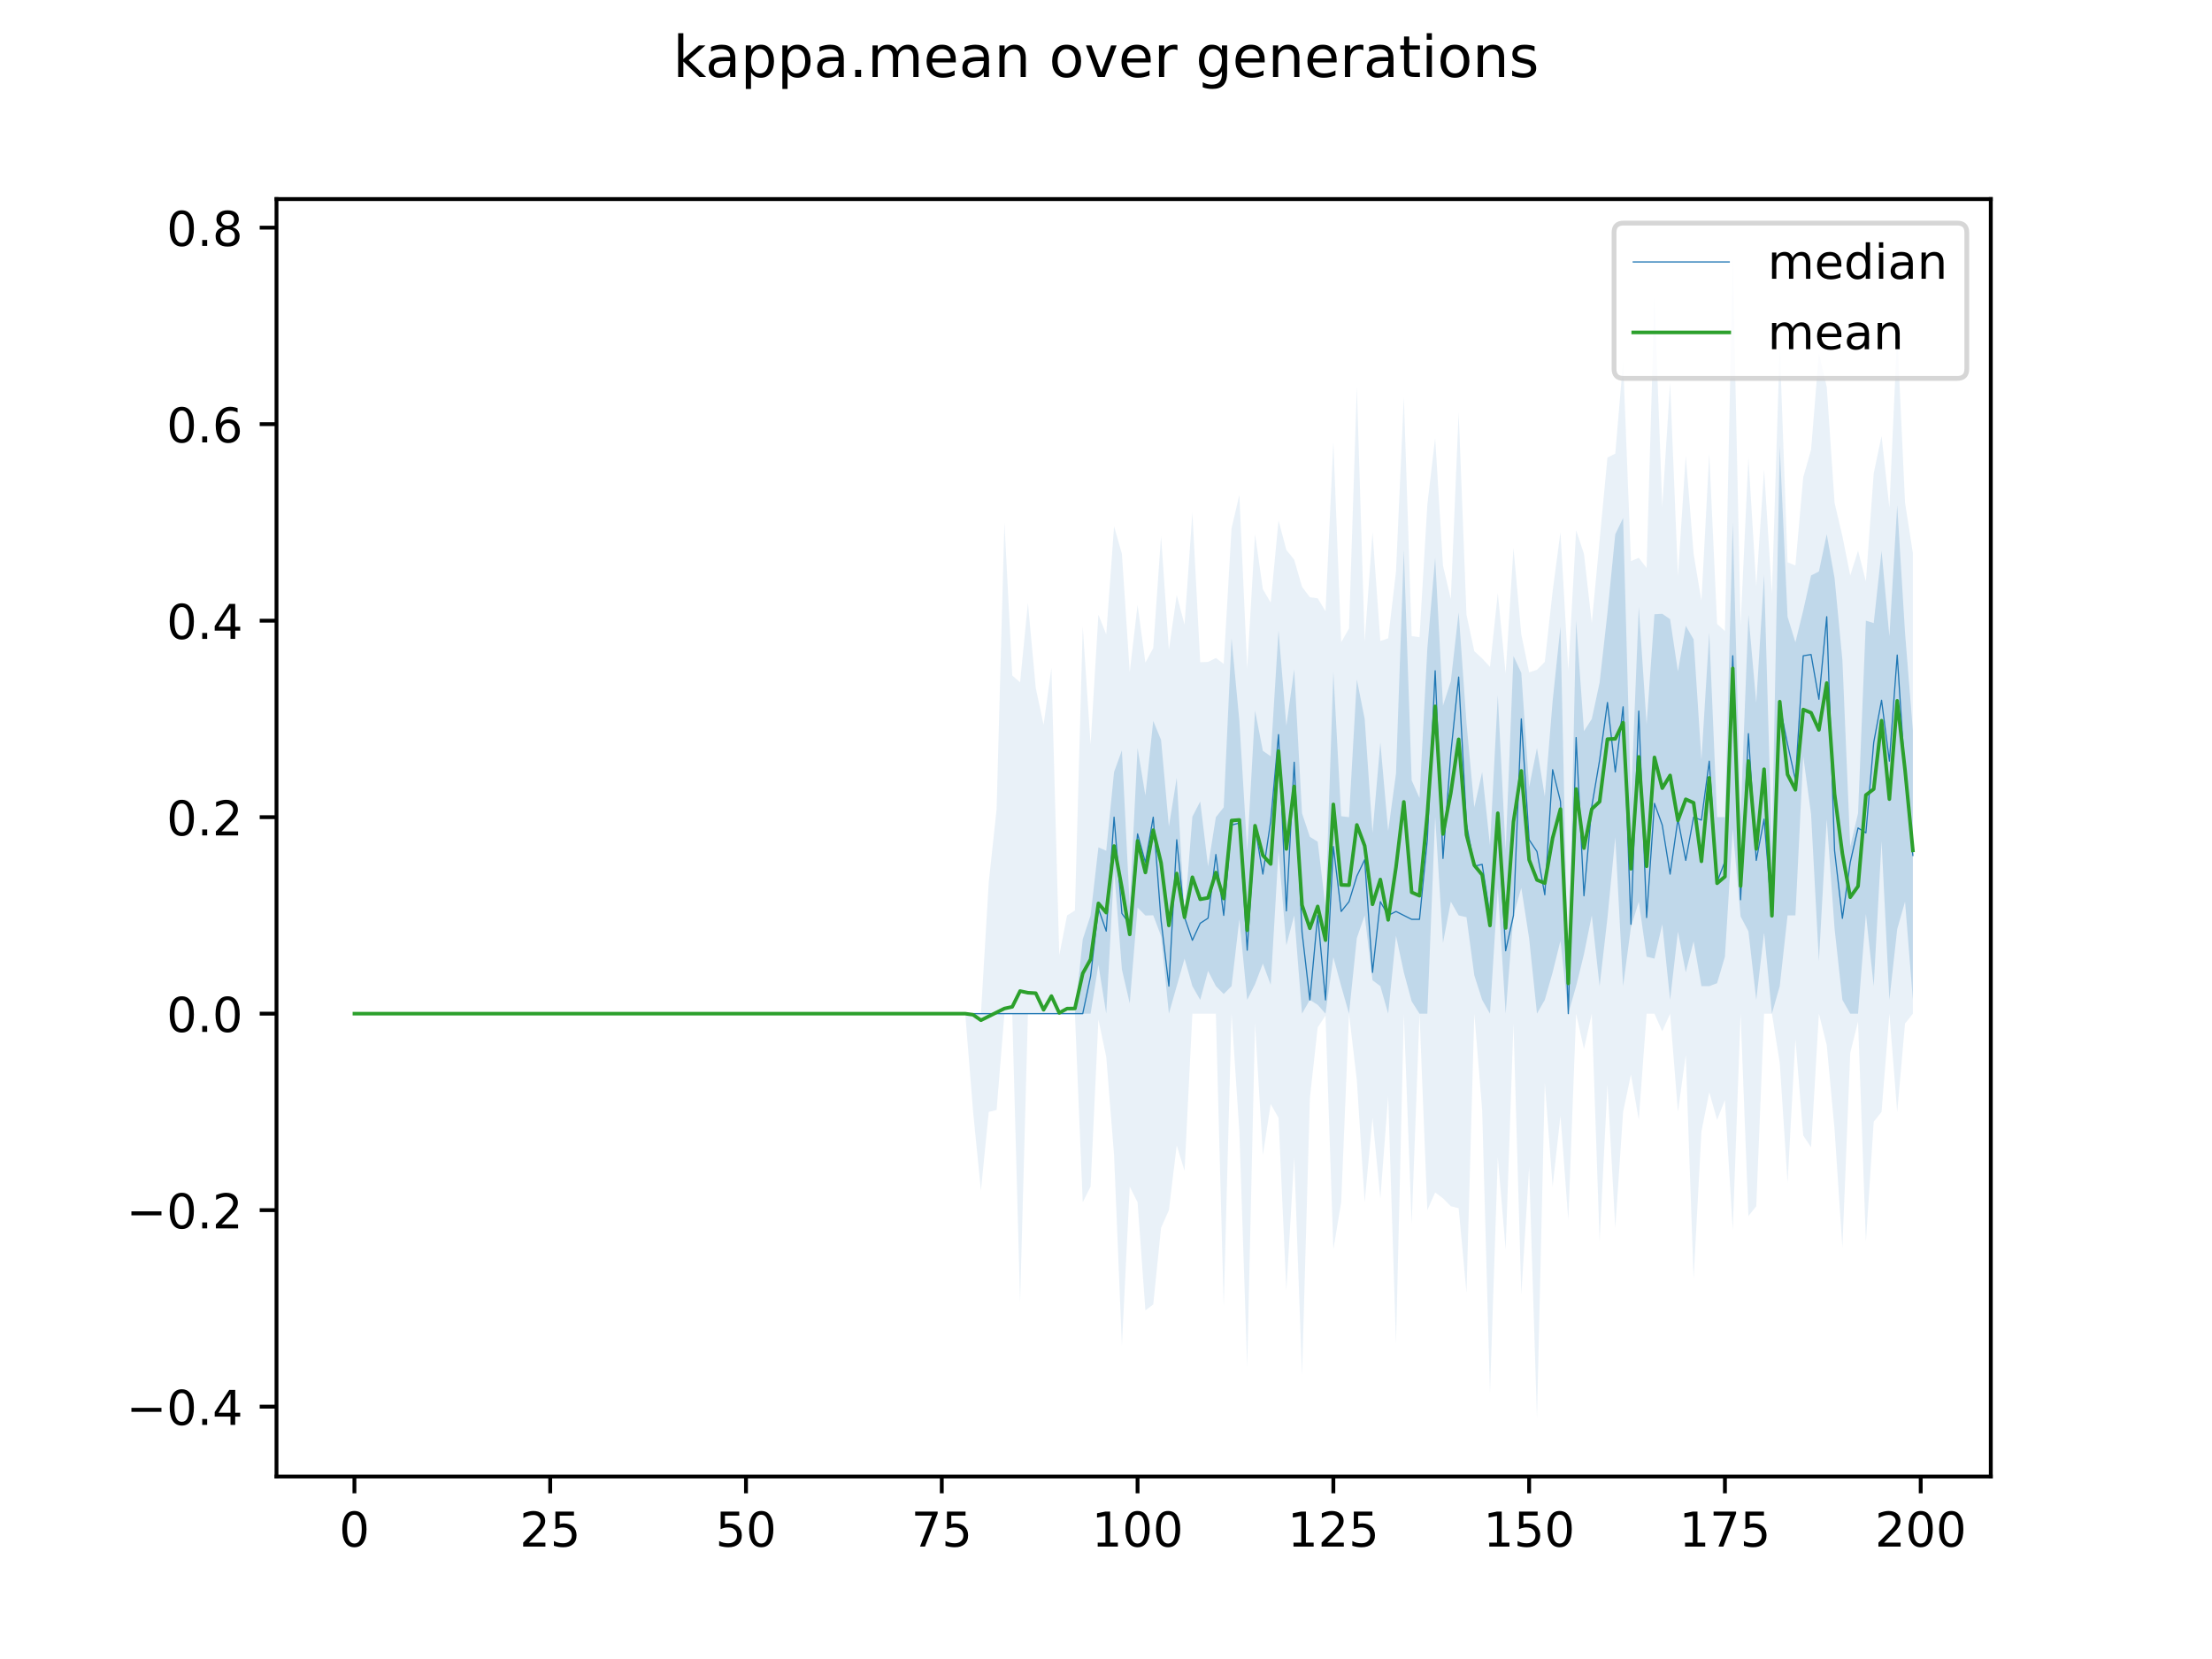<?xml version="1.0" encoding="utf-8" standalone="no"?>
<!DOCTYPE svg PUBLIC "-//W3C//DTD SVG 1.1//EN"
  "http://www.w3.org/Graphics/SVG/1.1/DTD/svg11.dtd">
<!-- Created with matplotlib (https://matplotlib.org/) -->
<svg height="345.6pt" version="1.1" viewBox="0 0 460.8 345.6" width="460.8pt" xmlns="http://www.w3.org/2000/svg" xmlns:xlink="http://www.w3.org/1999/xlink">
 <defs>
  <style type="text/css">
*{stroke-linecap:butt;stroke-linejoin:round;}
  </style>
 </defs>
 <g id="figure_1">
  <g id="patch_1">
   <path d="M 0 345.6 
L 460.8 345.6 
L 460.8 0 
L 0 0 
z
" style="fill:#ffffff;"/>
  </g>
  <g id="axes_1">
   <g id="patch_2">
    <path d="M 57.6 307.584 
L 414.72 307.584 
L 414.72 41.472 
L 57.6 41.472 
z
" style="fill:#ffffff;"/>
   </g>
   <g id="PolyCollection_1">
    <path clip-path="url(#p2628d361a3)" d="M 73.833 211.164 
L 73.833 211.164 
L 75.464 211.164 
L 77.096 211.164 
L 78.727 211.164 
L 80.358 211.164 
L 81.99 211.164 
L 83.621 211.164 
L 85.253 211.164 
L 86.884 211.164 
L 88.516 211.164 
L 90.147 211.164 
L 91.778 211.164 
L 93.41 211.164 
L 95.041 211.164 
L 96.673 211.164 
L 98.304 211.164 
L 99.936 211.164 
L 101.567 211.164 
L 103.198 211.164 
L 104.83 211.164 
L 106.461 211.164 
L 108.093 211.164 
L 109.724 211.164 
L 111.356 211.164 
L 112.987 211.164 
L 114.618 211.164 
L 116.25 211.164 
L 117.881 211.164 
L 119.513 211.164 
L 121.144 211.164 
L 122.776 211.164 
L 124.407 211.164 
L 126.038 211.164 
L 127.67 211.164 
L 129.301 211.164 
L 130.933 211.164 
L 132.564 211.164 
L 134.196 211.164 
L 135.827 211.164 
L 137.458 211.164 
L 139.09 211.164 
L 140.721 211.164 
L 142.353 211.164 
L 143.984 211.164 
L 145.616 211.164 
L 147.247 211.164 
L 148.879 211.164 
L 150.51 211.164 
L 152.141 211.164 
L 153.773 211.164 
L 155.404 211.164 
L 157.036 211.164 
L 158.667 211.164 
L 160.299 211.164 
L 161.93 211.164 
L 163.561 211.164 
L 165.193 211.164 
L 166.824 211.164 
L 168.456 211.164 
L 170.087 211.164 
L 171.719 211.164 
L 173.35 211.164 
L 174.981 211.164 
L 176.613 211.164 
L 178.244 211.164 
L 179.876 211.164 
L 181.507 211.164 
L 183.139 211.164 
L 184.77 211.164 
L 186.401 211.164 
L 188.033 211.164 
L 189.664 211.164 
L 191.296 211.164 
L 192.927 211.164 
L 194.559 211.164 
L 196.19 211.164 
L 197.821 211.164 
L 199.453 211.164 
L 201.084 211.164 
L 202.716 211.164 
L 204.347 211.164 
L 205.979 211.164 
L 207.61 211.164 
L 209.241 211.164 
L 210.873 211.164 
L 212.504 211.164 
L 214.136 211.164 
L 215.767 211.164 
L 217.399 211.164 
L 219.03 211.164 
L 220.661 211.164 
L 222.293 211.164 
L 223.924 211.164 
L 225.556 211.164 
L 227.187 211.164 
L 228.819 200.982 
L 230.45 211.164 
L 232.081 181.18 
L 233.713 201.954 
L 235.344 209.015 
L 236.976 189.06 
L 238.607 190.721 
L 240.239 190.669 
L 241.87 194.985 
L 243.501 211.164 
L 245.133 205.433 
L 246.764 199.702 
L 248.396 205.433 
L 250.027 208.299 
L 251.659 202.261 
L 253.29 205.433 
L 254.921 207.071 
L 256.553 205.433 
L 258.184 191.516 
L 259.816 208.299 
L 261.447 205.024 
L 263.079 200.726 
L 264.71 205.162 
L 266.341 177.291 
L 267.973 196.939 
L 269.604 190.697 
L 271.236 211.164 
L 272.867 208.299 
L 274.499 209.322 
L 276.13 211.164 
L 277.761 199.395 
L 279.393 205.433 
L 281.024 211.164 
L 282.656 195.414 
L 284.287 190.697 
L 285.919 204.205 
L 287.55 205.433 
L 289.181 211.164 
L 290.813 194.939 
L 292.444 202.568 
L 294.076 208.606 
L 295.707 211.164 
L 297.339 211.164 
L 298.97 170.23 
L 300.601 196.428 
L 302.233 187.832 
L 303.864 190.697 
L 305.496 191.069 
L 307.127 203.182 
L 308.759 208.299 
L 310.39 211.164 
L 312.021 184.966 
L 313.653 211.164 
L 315.284 190.697 
L 316.916 184.966 
L 318.547 195.5 
L 320.179 211.164 
L 321.81 208.299 
L 323.441 202.568 
L 325.073 195.979 
L 326.704 211.164 
L 328.336 205.433 
L 329.967 198.781 
L 331.599 190.697 
L 333.23 205.433 
L 334.862 191.209 
L 336.493 174.426 
L 338.124 205.433 
L 339.756 193.153 
L 341.387 187.832 
L 343.019 199.293 
L 344.65 199.702 
L 346.282 192.539 
L 347.913 208.299 
L 349.544 194.087 
L 351.176 202.568 
L 352.807 196.099 
L 354.439 205.433 
L 356.07 205.433 
L 357.702 204.819 
L 359.333 199.293 
L 360.964 172.7 
L 362.596 190.902 
L 364.227 194.013 
L 365.859 208.299 
L 367.49 194.278 
L 369.122 211.164 
L 370.753 205.433 
L 372.384 190.697 
L 374.016 190.697 
L 375.647 157.54 
L 377.279 169.616 
L 378.91 200.214 
L 380.542 170.639 
L 382.173 193.454 
L 383.804 208.299 
L 385.436 211.164 
L 387.067 211.164 
L 388.699 190.39 
L 390.33 205.433 
L 391.962 175.224 
L 393.593 208.299 
L 395.224 193.562 
L 396.856 187.832 
L 398.487 208.299 
L 398.487 152.219 
L 398.487 152.219 
L 396.856 131.854 
L 395.224 105.266 
L 393.593 132.571 
L 391.962 114.764 
L 390.33 129.801 
L 388.699 129.296 
L 387.067 169.411 
L 385.436 176.37 
L 383.804 137.483 
L 382.173 120.427 
L 380.542 111.285 
L 378.91 119.051 
L 377.279 119.881 
L 375.647 127.147 
L 374.016 133.799 
L 372.384 128.477 
L 370.753 92.967 
L 369.122 176.779 
L 367.49 119.706 
L 365.859 146.386 
L 364.227 128.068 
L 362.596 170.23 
L 360.964 108.829 
L 359.333 170.23 
L 357.702 170.23 
L 356.07 131.752 
L 354.439 158.257 
L 352.807 133.19 
L 351.176 130.364 
L 349.544 139.88 
L 347.913 128.984 
L 346.282 127.863 
L 344.65 127.966 
L 343.019 150.889 
L 341.387 126.451 
L 339.756 166.955 
L 338.124 107.908 
L 336.493 111.285 
L 334.862 127.659 
L 333.23 142.19 
L 331.599 149.763 
L 329.967 152.321 
L 328.336 129.296 
L 326.704 205.024 
L 325.073 130.524 
L 323.441 146.033 
L 321.81 165.932 
L 320.179 155.801 
L 318.547 163.987 
L 316.916 140.173 
L 315.284 136.664 
L 313.653 177.189 
L 312.021 144.851 
L 310.39 176.101 
L 308.759 160.815 
L 307.127 168.183 
L 305.496 150.582 
L 303.864 127.556 
L 302.233 141.892 
L 300.601 147 
L 298.97 116.197 
L 297.339 135.122 
L 295.707 166.239 
L 294.076 162.555 
L 292.444 114.56 
L 290.813 161.122 
L 289.181 173.095 
L 287.55 154.675 
L 285.919 173.516 
L 284.287 149.763 
L 282.656 141.547 
L 281.024 170.23 
L 279.393 170.025 
L 277.761 139.976 
L 276.13 188.957 
L 274.499 175.347 
L 272.867 174.323 
L 271.236 169.411 
L 269.604 139.427 
L 267.973 151.196 
L 266.341 131.343 
L 264.71 157.54 
L 263.079 156.415 
L 261.447 148.023 
L 259.816 177.189 
L 258.184 150.172 
L 256.553 132.98 
L 254.921 168.183 
L 253.29 170.23 
L 251.659 180.463 
L 250.027 166.955 
L 248.396 170.128 
L 246.764 190.697 
L 245.133 162.043 
L 243.501 172.174 
L 241.87 154.14 
L 240.239 150.172 
L 238.607 165.727 
L 236.976 155.821 
L 235.344 188.777 
L 233.713 156.312 
L 232.081 160.815 
L 230.45 177.225 
L 228.819 176.513 
L 227.187 190.697 
L 225.556 195.658 
L 223.924 211.164 
L 222.293 211.164 
L 220.661 211.164 
L 219.03 211.164 
L 217.399 211.164 
L 215.767 211.164 
L 214.136 211.164 
L 212.504 211.164 
L 210.873 211.164 
L 209.241 211.164 
L 207.61 211.164 
L 205.979 211.164 
L 204.347 211.164 
L 202.716 211.164 
L 201.084 211.164 
L 199.453 211.164 
L 197.821 211.164 
L 196.19 211.164 
L 194.559 211.164 
L 192.927 211.164 
L 191.296 211.164 
L 189.664 211.164 
L 188.033 211.164 
L 186.401 211.164 
L 184.77 211.164 
L 183.139 211.164 
L 181.507 211.164 
L 179.876 211.164 
L 178.244 211.164 
L 176.613 211.164 
L 174.981 211.164 
L 173.35 211.164 
L 171.719 211.164 
L 170.087 211.164 
L 168.456 211.164 
L 166.824 211.164 
L 165.193 211.164 
L 163.561 211.164 
L 161.93 211.164 
L 160.299 211.164 
L 158.667 211.164 
L 157.036 211.164 
L 155.404 211.164 
L 153.773 211.164 
L 152.141 211.164 
L 150.51 211.164 
L 148.879 211.164 
L 147.247 211.164 
L 145.616 211.164 
L 143.984 211.164 
L 142.353 211.164 
L 140.721 211.164 
L 139.09 211.164 
L 137.458 211.164 
L 135.827 211.164 
L 134.196 211.164 
L 132.564 211.164 
L 130.933 211.164 
L 129.301 211.164 
L 127.67 211.164 
L 126.038 211.164 
L 124.407 211.164 
L 122.776 211.164 
L 121.144 211.164 
L 119.513 211.164 
L 117.881 211.164 
L 116.25 211.164 
L 114.618 211.164 
L 112.987 211.164 
L 111.356 211.164 
L 109.724 211.164 
L 108.093 211.164 
L 106.461 211.164 
L 104.83 211.164 
L 103.198 211.164 
L 101.567 211.164 
L 99.936 211.164 
L 98.304 211.164 
L 96.673 211.164 
L 95.041 211.164 
L 93.41 211.164 
L 91.778 211.164 
L 90.147 211.164 
L 88.516 211.164 
L 86.884 211.164 
L 85.253 211.164 
L 83.621 211.164 
L 81.99 211.164 
L 80.358 211.164 
L 78.727 211.164 
L 77.096 211.164 
L 75.464 211.164 
L 73.833 211.164 
z
" style="fill:#1f77b4;fill-opacity:0.2;"/>
   </g>
   <g id="PolyCollection_2">
    <path clip-path="url(#p2628d361a3)" d="M 73.833 211.164 
L 73.833 211.164 
L 75.464 211.164 
L 77.096 211.164 
L 78.727 211.164 
L 80.358 211.164 
L 81.99 211.164 
L 83.621 211.164 
L 85.253 211.164 
L 86.884 211.164 
L 88.516 211.164 
L 90.147 211.164 
L 91.778 211.164 
L 93.41 211.164 
L 95.041 211.164 
L 96.673 211.164 
L 98.304 211.164 
L 99.936 211.164 
L 101.567 211.164 
L 103.198 211.164 
L 104.83 211.164 
L 106.461 211.164 
L 108.093 211.164 
L 109.724 211.164 
L 111.356 211.164 
L 112.987 211.164 
L 114.618 211.164 
L 116.25 211.164 
L 117.881 211.164 
L 119.513 211.164 
L 121.144 211.164 
L 122.776 211.164 
L 124.407 211.164 
L 126.038 211.164 
L 127.67 211.164 
L 129.301 211.164 
L 130.933 211.164 
L 132.564 211.164 
L 134.196 211.164 
L 135.827 211.164 
L 137.458 211.164 
L 139.09 211.164 
L 140.721 211.164 
L 142.353 211.164 
L 143.984 211.164 
L 145.616 211.164 
L 147.247 211.164 
L 148.879 211.164 
L 150.51 211.164 
L 152.141 211.164 
L 153.773 211.164 
L 155.404 211.164 
L 157.036 211.164 
L 158.667 211.164 
L 160.299 211.164 
L 161.93 211.164 
L 163.561 211.164 
L 165.193 211.164 
L 166.824 211.164 
L 168.456 211.164 
L 170.087 211.164 
L 171.719 211.164 
L 173.35 211.164 
L 174.981 211.164 
L 176.613 211.164 
L 178.244 211.164 
L 179.876 211.164 
L 181.507 211.164 
L 183.139 211.164 
L 184.77 211.164 
L 186.401 211.164 
L 188.033 211.164 
L 189.664 211.164 
L 191.296 211.164 
L 192.927 211.164 
L 194.559 211.164 
L 196.19 211.164 
L 197.821 211.164 
L 199.453 211.164 
L 201.084 211.164 
L 202.716 231.631 
L 204.347 248.005 
L 205.979 231.631 
L 207.61 231.222 
L 209.241 211.164 
L 210.873 211.164 
L 212.504 271.337 
L 214.136 211.164 
L 215.767 211.164 
L 217.399 211.164 
L 219.03 211.164 
L 220.661 211.164 
L 222.293 211.164 
L 223.924 211.164 
L 225.556 250.461 
L 227.187 247.186 
L 228.819 212.392 
L 230.45 220.169 
L 232.081 240.636 
L 233.713 280.342 
L 235.344 247.186 
L 236.976 250.461 
L 238.607 272.974 
L 240.239 271.746 
L 241.87 255.782 
L 243.501 252.098 
L 245.133 238.59 
L 246.764 243.911 
L 248.396 211.164 
L 250.027 211.164 
L 251.659 211.164 
L 253.29 211.164 
L 254.921 272.156 
L 256.553 211.164 
L 258.184 235.724 
L 259.816 284.845 
L 261.447 213.211 
L 263.079 240.636 
L 264.71 229.994 
L 266.341 232.859 
L 267.973 268.881 
L 269.604 241.046 
L 271.236 286.483 
L 272.867 228.766 
L 274.499 214.029 
L 276.13 211.573 
L 277.761 260.285 
L 279.393 250.461 
L 281.024 211.164 
L 282.656 225.082 
L 284.287 250.461 
L 285.919 232.859 
L 287.55 249.642 
L 289.181 228.356 
L 290.813 279.933 
L 292.444 211.164 
L 294.076 254.963 
L 295.707 211.164 
L 297.339 252.098 
L 298.97 248.414 
L 300.601 249.642 
L 302.233 251.279 
L 303.864 251.689 
L 305.496 269.29 
L 307.127 211.164 
L 308.759 231.222 
L 310.39 290.167 
L 312.021 241.046 
L 313.653 260.285 
L 315.284 213.211 
L 316.916 269.7 
L 318.547 243.092 
L 320.179 295.488 
L 321.81 225.491 
L 323.441 247.186 
L 325.073 232.45 
L 326.704 254.145 
L 328.336 211.164 
L 329.967 218.532 
L 331.599 211.164 
L 333.23 258.647 
L 334.862 225.9 
L 336.493 255.782 
L 338.124 231.631 
L 339.756 223.853 
L 341.387 233.268 
L 343.019 211.164 
L 344.65 211.164 
L 346.282 214.848 
L 347.913 211.164 
L 349.544 231.631 
L 351.176 219.76 
L 352.807 266.425 
L 354.439 235.724 
L 356.07 227.538 
L 357.702 233.268 
L 359.333 229.175 
L 360.964 256.191 
L 362.596 211.164 
L 364.227 253.326 
L 365.859 251.279 
L 367.49 211.164 
L 369.122 211.164 
L 370.753 221.397 
L 372.384 246.367 
L 374.016 216.485 
L 375.647 236.543 
L 377.279 238.999 
L 378.91 211.164 
L 380.542 217.713 
L 382.173 235.315 
L 383.804 259.875 
L 385.436 219.351 
L 387.067 212.801 
L 388.699 258.647 
L 390.33 233.678 
L 391.962 231.631 
L 393.593 211.164 
L 395.224 231.631 
L 396.856 213.211 
L 398.487 211.164 
L 398.487 115.23 
L 398.487 115.23 
L 396.856 104.736 
L 395.224 69.532 
L 393.593 105.749 
L 391.962 90.818 
L 390.33 98.595 
L 388.699 121.109 
L 387.067 114.723 
L 385.436 119.881 
L 383.804 111.694 
L 382.173 104.736 
L 380.542 80.584 
L 378.91 73.626 
L 377.279 93.683 
L 375.647 99.414 
L 374.016 117.797 
L 372.384 117.133 
L 370.753 71.988 
L 369.122 123.677 
L 367.49 97.777 
L 365.859 122.112 
L 364.227 95.321 
L 362.596 130.173 
L 360.964 53.568 
L 359.333 131.464 
L 357.702 129.973 
L 356.07 94.502 
L 354.439 125.141 
L 352.807 115.378 
L 351.176 94.911 
L 349.544 120.011 
L 347.913 79.766 
L 346.282 105.554 
L 344.65 61.755 
L 343.019 118.333 
L 341.387 116.197 
L 339.756 116.899 
L 338.124 75.263 
L 336.493 94.502 
L 334.862 95.321 
L 333.23 112.513 
L 331.599 129.787 
L 329.967 115.378 
L 328.336 110.466 
L 326.704 139.651 
L 325.073 110.876 
L 323.441 123.156 
L 321.81 137.892 
L 320.179 139.529 
L 318.547 140.066 
L 316.916 132.161 
L 315.284 114.15 
L 313.653 140.301 
L 312.021 123.565 
L 310.39 138.932 
L 308.759 137.162 
L 307.127 135.659 
L 305.496 128.068 
L 303.864 85.906 
L 302.233 124.793 
L 300.601 117.834 
L 298.97 91.227 
L 297.339 105.145 
L 295.707 132.738 
L 294.076 132.512 
L 292.444 82.631 
L 290.813 119.062 
L 289.181 132.98 
L 287.55 133.538 
L 285.919 110.876 
L 284.287 133.676 
L 282.656 80.584 
L 281.024 130.933 
L 279.393 133.799 
L 277.761 92.046 
L 276.13 127.334 
L 274.499 124.633 
L 272.867 124.421 
L 271.236 122.24 
L 269.604 116.606 
L 267.973 114.56 
L 266.341 108.42 
L 264.71 125.53 
L 263.079 122.746 
L 261.447 111.285 
L 259.816 139.331 
L 258.184 103.098 
L 256.553 110.057 
L 254.921 138.301 
L 253.29 137.073 
L 251.659 137.892 
L 250.027 137.958 
L 248.396 106.782 
L 246.764 130.115 
L 245.133 123.974 
L 243.501 135.397 
L 241.87 111.694 
L 240.239 135.027 
L 238.607 138.035 
L 236.976 126.021 
L 235.344 140.021 
L 233.713 115.378 
L 232.081 109.648 
L 230.45 132.161 
L 228.819 128.068 
L 227.187 155.084 
L 225.556 130.524 
L 223.924 189.674 
L 222.293 190.697 
L 220.661 198.981 
L 219.03 139.12 
L 217.399 150.991 
L 215.767 143.32 
L 214.136 125.612 
L 212.504 142.141 
L 210.873 140.717 
L 209.241 108.829 
L 207.61 168.593 
L 205.979 183.759 
L 204.347 211.164 
L 202.716 211.164 
L 201.084 211.164 
L 199.453 211.164 
L 197.821 211.164 
L 196.19 211.164 
L 194.559 211.164 
L 192.927 211.164 
L 191.296 211.164 
L 189.664 211.164 
L 188.033 211.164 
L 186.401 211.164 
L 184.77 211.164 
L 183.139 211.164 
L 181.507 211.164 
L 179.876 211.164 
L 178.244 211.164 
L 176.613 211.164 
L 174.981 211.164 
L 173.35 211.164 
L 171.719 211.164 
L 170.087 211.164 
L 168.456 211.164 
L 166.824 211.164 
L 165.193 211.164 
L 163.561 211.164 
L 161.93 211.164 
L 160.299 211.164 
L 158.667 211.164 
L 157.036 211.164 
L 155.404 211.164 
L 153.773 211.164 
L 152.141 211.164 
L 150.51 211.164 
L 148.879 211.164 
L 147.247 211.164 
L 145.616 211.164 
L 143.984 211.164 
L 142.353 211.164 
L 140.721 211.164 
L 139.09 211.164 
L 137.458 211.164 
L 135.827 211.164 
L 134.196 211.164 
L 132.564 211.164 
L 130.933 211.164 
L 129.301 211.164 
L 127.67 211.164 
L 126.038 211.164 
L 124.407 211.164 
L 122.776 211.164 
L 121.144 211.164 
L 119.513 211.164 
L 117.881 211.164 
L 116.25 211.164 
L 114.618 211.164 
L 112.987 211.164 
L 111.356 211.164 
L 109.724 211.164 
L 108.093 211.164 
L 106.461 211.164 
L 104.83 211.164 
L 103.198 211.164 
L 101.567 211.164 
L 99.936 211.164 
L 98.304 211.164 
L 96.673 211.164 
L 95.041 211.164 
L 93.41 211.164 
L 91.778 211.164 
L 90.147 211.164 
L 88.516 211.164 
L 86.884 211.164 
L 85.253 211.164 
L 83.621 211.164 
L 81.99 211.164 
L 80.358 211.164 
L 78.727 211.164 
L 77.096 211.164 
L 75.464 211.164 
L 73.833 211.164 
z
" style="fill:#1f77b4;fill-opacity:0.1;"/>
   </g>
   <g id="matplotlib.axis_1">
    <g id="xtick_1">
     <g id="line2d_1">
      <defs>
       <path d="M 0 0 
L 0 3.5 
" id="m1cb2217b12" style="stroke:#000000;stroke-width:0.8;"/>
      </defs>
      <g>
       <use style="stroke:#000000;stroke-width:0.8;" x="73.833" xlink:href="#m1cb2217b12" y="307.584"/>
      </g>
     </g>
     <g id="text_1">
      <!-- 0 -->
      <defs>
       <path d="M 31.781 66.406 
Q 24.172 66.406 20.328 58.906 
Q 16.5 51.422 16.5 36.375 
Q 16.5 21.391 20.328 13.891 
Q 24.172 6.391 31.781 6.391 
Q 39.453 6.391 43.281 13.891 
Q 47.125 21.391 47.125 36.375 
Q 47.125 51.422 43.281 58.906 
Q 39.453 66.406 31.781 66.406 
z
M 31.781 74.219 
Q 44.047 74.219 50.516 64.516 
Q 56.984 54.828 56.984 36.375 
Q 56.984 17.969 50.516 8.266 
Q 44.047 -1.422 31.781 -1.422 
Q 19.531 -1.422 13.062 8.266 
Q 6.594 17.969 6.594 36.375 
Q 6.594 54.828 13.062 64.516 
Q 19.531 74.219 31.781 74.219 
z
" id="DejaVuSans-48"/>
      </defs>
      <g transform="translate(70.651 322.182)scale(0.1 -0.1)">
       <use xlink:href="#DejaVuSans-48"/>
      </g>
     </g>
    </g>
    <g id="xtick_2">
     <g id="line2d_2">
      <g>
       <use style="stroke:#000000;stroke-width:0.8;" x="114.618" xlink:href="#m1cb2217b12" y="307.584"/>
      </g>
     </g>
     <g id="text_2">
      <!-- 25 -->
      <defs>
       <path d="M 19.188 8.297 
L 53.609 8.297 
L 53.609 0 
L 7.328 0 
L 7.328 8.297 
Q 12.938 14.109 22.625 23.891 
Q 32.328 33.688 34.812 36.531 
Q 39.547 41.844 41.422 45.531 
Q 43.312 49.219 43.312 52.781 
Q 43.312 58.594 39.234 62.25 
Q 35.156 65.922 28.609 65.922 
Q 23.969 65.922 18.812 64.312 
Q 13.672 62.703 7.812 59.422 
L 7.812 69.391 
Q 13.766 71.781 18.938 73 
Q 24.125 74.219 28.422 74.219 
Q 39.75 74.219 46.484 68.547 
Q 53.219 62.891 53.219 53.422 
Q 53.219 48.922 51.531 44.891 
Q 49.859 40.875 45.406 35.406 
Q 44.188 33.984 37.641 27.219 
Q 31.109 20.453 19.188 8.297 
z
" id="DejaVuSans-50"/>
       <path d="M 10.797 72.906 
L 49.516 72.906 
L 49.516 64.594 
L 19.828 64.594 
L 19.828 46.734 
Q 21.969 47.469 24.109 47.828 
Q 26.266 48.188 28.422 48.188 
Q 40.625 48.188 47.75 41.5 
Q 54.891 34.812 54.891 23.391 
Q 54.891 11.625 47.562 5.094 
Q 40.234 -1.422 26.906 -1.422 
Q 22.312 -1.422 17.547 -0.641 
Q 12.797 0.141 7.719 1.703 
L 7.719 11.625 
Q 12.109 9.234 16.797 8.062 
Q 21.484 6.891 26.703 6.891 
Q 35.156 6.891 40.078 11.328 
Q 45.016 15.766 45.016 23.391 
Q 45.016 31 40.078 35.438 
Q 35.156 39.891 26.703 39.891 
Q 22.75 39.891 18.812 39.016 
Q 14.891 38.141 10.797 36.281 
z
" id="DejaVuSans-53"/>
      </defs>
      <g transform="translate(108.256 322.182)scale(0.1 -0.1)">
       <use xlink:href="#DejaVuSans-50"/>
       <use x="63.623" xlink:href="#DejaVuSans-53"/>
      </g>
     </g>
    </g>
    <g id="xtick_3">
     <g id="line2d_3">
      <g>
       <use style="stroke:#000000;stroke-width:0.8;" x="155.404" xlink:href="#m1cb2217b12" y="307.584"/>
      </g>
     </g>
     <g id="text_3">
      <!-- 50 -->
      <g transform="translate(149.042 322.182)scale(0.1 -0.1)">
       <use xlink:href="#DejaVuSans-53"/>
       <use x="63.623" xlink:href="#DejaVuSans-48"/>
      </g>
     </g>
    </g>
    <g id="xtick_4">
     <g id="line2d_4">
      <g>
       <use style="stroke:#000000;stroke-width:0.8;" x="196.19" xlink:href="#m1cb2217b12" y="307.584"/>
      </g>
     </g>
     <g id="text_4">
      <!-- 75 -->
      <defs>
       <path d="M 8.203 72.906 
L 55.078 72.906 
L 55.078 68.703 
L 28.609 0 
L 18.312 0 
L 43.219 64.594 
L 8.203 64.594 
z
" id="DejaVuSans-55"/>
      </defs>
      <g transform="translate(189.827 322.182)scale(0.1 -0.1)">
       <use xlink:href="#DejaVuSans-55"/>
       <use x="63.623" xlink:href="#DejaVuSans-53"/>
      </g>
     </g>
    </g>
    <g id="xtick_5">
     <g id="line2d_5">
      <g>
       <use style="stroke:#000000;stroke-width:0.8;" x="236.976" xlink:href="#m1cb2217b12" y="307.584"/>
      </g>
     </g>
     <g id="text_5">
      <!-- 100 -->
      <defs>
       <path d="M 12.406 8.297 
L 28.516 8.297 
L 28.516 63.922 
L 10.984 60.406 
L 10.984 69.391 
L 28.422 72.906 
L 38.281 72.906 
L 38.281 8.297 
L 54.391 8.297 
L 54.391 0 
L 12.406 0 
z
" id="DejaVuSans-49"/>
      </defs>
      <g transform="translate(227.432 322.182)scale(0.1 -0.1)">
       <use xlink:href="#DejaVuSans-49"/>
       <use x="63.623" xlink:href="#DejaVuSans-48"/>
       <use x="127.246" xlink:href="#DejaVuSans-48"/>
      </g>
     </g>
    </g>
    <g id="xtick_6">
     <g id="line2d_6">
      <g>
       <use style="stroke:#000000;stroke-width:0.8;" x="277.761" xlink:href="#m1cb2217b12" y="307.584"/>
      </g>
     </g>
     <g id="text_6">
      <!-- 125 -->
      <g transform="translate(268.218 322.182)scale(0.1 -0.1)">
       <use xlink:href="#DejaVuSans-49"/>
       <use x="63.623" xlink:href="#DejaVuSans-50"/>
       <use x="127.246" xlink:href="#DejaVuSans-53"/>
      </g>
     </g>
    </g>
    <g id="xtick_7">
     <g id="line2d_7">
      <g>
       <use style="stroke:#000000;stroke-width:0.8;" x="318.547" xlink:href="#m1cb2217b12" y="307.584"/>
      </g>
     </g>
     <g id="text_7">
      <!-- 150 -->
      <g transform="translate(309.003 322.182)scale(0.1 -0.1)">
       <use xlink:href="#DejaVuSans-49"/>
       <use x="63.623" xlink:href="#DejaVuSans-53"/>
       <use x="127.246" xlink:href="#DejaVuSans-48"/>
      </g>
     </g>
    </g>
    <g id="xtick_8">
     <g id="line2d_8">
      <g>
       <use style="stroke:#000000;stroke-width:0.8;" x="359.333" xlink:href="#m1cb2217b12" y="307.584"/>
      </g>
     </g>
     <g id="text_8">
      <!-- 175 -->
      <g transform="translate(349.789 322.182)scale(0.1 -0.1)">
       <use xlink:href="#DejaVuSans-49"/>
       <use x="63.623" xlink:href="#DejaVuSans-55"/>
       <use x="127.246" xlink:href="#DejaVuSans-53"/>
      </g>
     </g>
    </g>
    <g id="xtick_9">
     <g id="line2d_9">
      <g>
       <use style="stroke:#000000;stroke-width:0.8;" x="400.119" xlink:href="#m1cb2217b12" y="307.584"/>
      </g>
     </g>
     <g id="text_9">
      <!-- 200 -->
      <g transform="translate(390.575 322.182)scale(0.1 -0.1)">
       <use xlink:href="#DejaVuSans-50"/>
       <use x="63.623" xlink:href="#DejaVuSans-48"/>
       <use x="127.246" xlink:href="#DejaVuSans-48"/>
      </g>
     </g>
    </g>
   </g>
   <g id="matplotlib.axis_2">
    <g id="ytick_1">
     <g id="line2d_10">
      <defs>
       <path d="M 0 0 
L -3.5 0 
" id="mff2309e614" style="stroke:#000000;stroke-width:0.8;"/>
      </defs>
      <g>
       <use style="stroke:#000000;stroke-width:0.8;" x="57.6" xlink:href="#mff2309e614" y="293.032"/>
      </g>
     </g>
     <g id="text_10">
      <!-- −0.4 -->
      <defs>
       <path d="M 10.594 35.5 
L 73.188 35.5 
L 73.188 27.203 
L 10.594 27.203 
z
" id="DejaVuSans-8722"/>
       <path d="M 10.688 12.406 
L 21 12.406 
L 21 0 
L 10.688 0 
z
" id="DejaVuSans-46"/>
       <path d="M 37.797 64.312 
L 12.891 25.391 
L 37.797 25.391 
z
M 35.203 72.906 
L 47.609 72.906 
L 47.609 25.391 
L 58.016 25.391 
L 58.016 17.188 
L 47.609 17.188 
L 47.609 0 
L 37.797 0 
L 37.797 17.188 
L 4.891 17.188 
L 4.891 26.703 
z
" id="DejaVuSans-52"/>
      </defs>
      <g transform="translate(26.317 296.831)scale(0.1 -0.1)">
       <use xlink:href="#DejaVuSans-8722"/>
       <use x="83.789" xlink:href="#DejaVuSans-48"/>
       <use x="147.412" xlink:href="#DejaVuSans-46"/>
       <use x="179.199" xlink:href="#DejaVuSans-52"/>
      </g>
     </g>
    </g>
    <g id="ytick_2">
     <g id="line2d_11">
      <g>
       <use style="stroke:#000000;stroke-width:0.8;" x="57.6" xlink:href="#mff2309e614" y="252.098"/>
      </g>
     </g>
     <g id="text_11">
      <!-- −0.2 -->
      <g transform="translate(26.317 255.897)scale(0.1 -0.1)">
       <use xlink:href="#DejaVuSans-8722"/>
       <use x="83.789" xlink:href="#DejaVuSans-48"/>
       <use x="147.412" xlink:href="#DejaVuSans-46"/>
       <use x="179.199" xlink:href="#DejaVuSans-50"/>
      </g>
     </g>
    </g>
    <g id="ytick_3">
     <g id="line2d_12">
      <g>
       <use style="stroke:#000000;stroke-width:0.8;" x="57.6" xlink:href="#mff2309e614" y="211.164"/>
      </g>
     </g>
     <g id="text_12">
      <!-- 0.0 -->
      <g transform="translate(34.697 214.963)scale(0.1 -0.1)">
       <use xlink:href="#DejaVuSans-48"/>
       <use x="63.623" xlink:href="#DejaVuSans-46"/>
       <use x="95.41" xlink:href="#DejaVuSans-48"/>
      </g>
     </g>
    </g>
    <g id="ytick_4">
     <g id="line2d_13">
      <g>
       <use style="stroke:#000000;stroke-width:0.8;" x="57.6" xlink:href="#mff2309e614" y="170.23"/>
      </g>
     </g>
     <g id="text_13">
      <!-- 0.2 -->
      <g transform="translate(34.697 174.029)scale(0.1 -0.1)">
       <use xlink:href="#DejaVuSans-48"/>
       <use x="63.623" xlink:href="#DejaVuSans-46"/>
       <use x="95.41" xlink:href="#DejaVuSans-50"/>
      </g>
     </g>
    </g>
    <g id="ytick_5">
     <g id="line2d_14">
      <g>
       <use style="stroke:#000000;stroke-width:0.8;" x="57.6" xlink:href="#mff2309e614" y="129.296"/>
      </g>
     </g>
     <g id="text_14">
      <!-- 0.4 -->
      <g transform="translate(34.697 133.095)scale(0.1 -0.1)">
       <use xlink:href="#DejaVuSans-48"/>
       <use x="63.623" xlink:href="#DejaVuSans-46"/>
       <use x="95.41" xlink:href="#DejaVuSans-52"/>
      </g>
     </g>
    </g>
    <g id="ytick_6">
     <g id="line2d_15">
      <g>
       <use style="stroke:#000000;stroke-width:0.8;" x="57.6" xlink:href="#mff2309e614" y="88.362"/>
      </g>
     </g>
     <g id="text_15">
      <!-- 0.6 -->
      <defs>
       <path d="M 33.016 40.375 
Q 26.375 40.375 22.484 35.828 
Q 18.609 31.297 18.609 23.391 
Q 18.609 15.531 22.484 10.953 
Q 26.375 6.391 33.016 6.391 
Q 39.656 6.391 43.531 10.953 
Q 47.406 15.531 47.406 23.391 
Q 47.406 31.297 43.531 35.828 
Q 39.656 40.375 33.016 40.375 
z
M 52.594 71.297 
L 52.594 62.312 
Q 48.875 64.062 45.094 64.984 
Q 41.312 65.922 37.594 65.922 
Q 27.828 65.922 22.672 59.328 
Q 17.531 52.734 16.797 39.406 
Q 19.672 43.656 24.016 45.922 
Q 28.375 48.188 33.594 48.188 
Q 44.578 48.188 50.953 41.516 
Q 57.328 34.859 57.328 23.391 
Q 57.328 12.156 50.688 5.359 
Q 44.047 -1.422 33.016 -1.422 
Q 20.359 -1.422 13.672 8.266 
Q 6.984 17.969 6.984 36.375 
Q 6.984 53.656 15.188 63.938 
Q 23.391 74.219 37.203 74.219 
Q 40.922 74.219 44.703 73.484 
Q 48.484 72.75 52.594 71.297 
z
" id="DejaVuSans-54"/>
      </defs>
      <g transform="translate(34.697 92.161)scale(0.1 -0.1)">
       <use xlink:href="#DejaVuSans-48"/>
       <use x="63.623" xlink:href="#DejaVuSans-46"/>
       <use x="95.41" xlink:href="#DejaVuSans-54"/>
      </g>
     </g>
    </g>
    <g id="ytick_7">
     <g id="line2d_16">
      <g>
       <use style="stroke:#000000;stroke-width:0.8;" x="57.6" xlink:href="#mff2309e614" y="47.428"/>
      </g>
     </g>
     <g id="text_16">
      <!-- 0.8 -->
      <defs>
       <path d="M 31.781 34.625 
Q 24.75 34.625 20.719 30.859 
Q 16.703 27.094 16.703 20.516 
Q 16.703 13.922 20.719 10.156 
Q 24.75 6.391 31.781 6.391 
Q 38.812 6.391 42.859 10.172 
Q 46.922 13.969 46.922 20.516 
Q 46.922 27.094 42.891 30.859 
Q 38.875 34.625 31.781 34.625 
z
M 21.922 38.812 
Q 15.578 40.375 12.031 44.719 
Q 8.5 49.078 8.5 55.328 
Q 8.5 64.062 14.719 69.141 
Q 20.953 74.219 31.781 74.219 
Q 42.672 74.219 48.875 69.141 
Q 55.078 64.062 55.078 55.328 
Q 55.078 49.078 51.531 44.719 
Q 48 40.375 41.703 38.812 
Q 48.828 37.156 52.797 32.312 
Q 56.781 27.484 56.781 20.516 
Q 56.781 9.906 50.312 4.234 
Q 43.844 -1.422 31.781 -1.422 
Q 19.734 -1.422 13.25 4.234 
Q 6.781 9.906 6.781 20.516 
Q 6.781 27.484 10.781 32.312 
Q 14.797 37.156 21.922 38.812 
z
M 18.312 54.391 
Q 18.312 48.734 21.844 45.562 
Q 25.391 42.391 31.781 42.391 
Q 38.141 42.391 41.719 45.562 
Q 45.312 48.734 45.312 54.391 
Q 45.312 60.062 41.719 63.234 
Q 38.141 66.406 31.781 66.406 
Q 25.391 66.406 21.844 63.234 
Q 18.312 60.062 18.312 54.391 
z
" id="DejaVuSans-56"/>
      </defs>
      <g transform="translate(34.697 51.227)scale(0.1 -0.1)">
       <use xlink:href="#DejaVuSans-48"/>
       <use x="63.623" xlink:href="#DejaVuSans-46"/>
       <use x="95.41" xlink:href="#DejaVuSans-56"/>
      </g>
     </g>
    </g>
   </g>
   <g id="line2d_17">
    <path clip-path="url(#p2628d361a3)" d="M 73.833 211.164 
L 225.556 211.164 
L 227.187 203.386 
L 228.819 189.264 
L 230.45 193.972 
L 232.081 170.23 
L 233.713 190.288 
L 235.344 192.539 
L 236.976 173.709 
L 238.607 179.645 
L 240.239 170.23 
L 241.87 191.731 
L 243.501 205.433 
L 245.133 174.937 
L 246.764 191.106 
L 248.396 195.882 
L 250.027 192.334 
L 251.659 191.272 
L 253.29 178.007 
L 254.921 190.697 
L 256.553 171.867 
L 258.184 171.458 
L 259.816 197.942 
L 261.447 172.277 
L 263.079 182.101 
L 264.71 171.049 
L 266.341 153.038 
L 267.973 189.752 
L 269.604 158.791 
L 271.236 194.135 
L 272.867 208.299 
L 274.499 190.697 
L 276.13 208.299 
L 277.761 176.35 
L 279.393 189.878 
L 281.024 187.832 
L 282.656 182.51 
L 284.287 179.088 
L 285.919 202.568 
L 287.55 187.832 
L 289.181 190.697 
L 290.813 189.878 
L 294.076 191.516 
L 295.707 191.516 
L 297.339 174.937 
L 298.97 139.734 
L 300.601 178.826 
L 302.233 156.943 
L 303.864 141.047 
L 305.496 171.663 
L 307.127 180.463 
L 308.759 180.054 
L 310.39 190.697 
L 312.021 169.207 
L 313.653 198.065 
L 315.284 190.697 
L 316.916 149.763 
L 318.547 174.937 
L 320.179 177.393 
L 321.81 186.399 
L 323.441 160.345 
L 325.073 166.955 
L 326.704 211.164 
L 328.336 153.652 
L 329.967 186.604 
L 331.599 167.979 
L 333.23 158.359 
L 334.862 146.343 
L 336.493 160.815 
L 338.124 147.243 
L 339.756 192.539 
L 341.387 148.126 
L 343.019 191.136 
L 344.65 167.35 
L 346.282 171.895 
L 347.913 182.101 
L 349.544 170.639 
L 351.176 179.235 
L 352.807 170.23 
L 354.439 170.844 
L 356.07 158.564 
L 357.702 183.738 
L 359.333 179.44 
L 360.964 136.611 
L 362.596 187.432 
L 364.227 152.833 
L 365.859 179.235 
L 367.49 170.639 
L 369.122 190.794 
L 370.753 146.898 
L 372.384 155.084 
L 374.016 162.452 
L 375.647 136.612 
L 377.279 136.35 
L 378.91 145.67 
L 380.542 128.477 
L 382.173 177.189 
L 383.804 191.311 
L 385.436 179.645 
L 387.067 172.481 
L 388.699 173.505 
L 390.33 154.675 
L 391.962 145.874 
L 393.593 158.564 
L 395.224 136.459 
L 396.856 161.634 
L 398.487 178.212 
L 398.487 178.212 
" style="fill:none;stroke:#1f77b4;stroke-linecap:square;stroke-width:0.25;"/>
   </g>
   <g id="line2d_18">
    <path clip-path="url(#p2628d361a3)" d="M 73.833 211.164 
L 201.084 211.164 
L 202.716 211.393 
L 204.347 212.534 
L 209.241 210.091 
L 210.873 209.739 
L 212.504 206.456 
L 214.136 206.808 
L 215.767 206.9 
L 217.399 210.358 
L 219.03 207.499 
L 220.661 211.009 
L 222.293 210.112 
L 223.924 210.082 
L 225.556 202.776 
L 227.187 199.849 
L 228.819 188.185 
L 230.45 190.113 
L 232.081 176.243 
L 233.713 184.933 
L 235.344 194.655 
L 236.976 175.18 
L 238.607 181.753 
L 240.239 172.938 
L 241.87 179.738 
L 243.501 192.79 
L 245.133 181.96 
L 246.764 191.094 
L 248.396 182.746 
L 250.027 187.336 
L 251.659 187.038 
L 253.29 181.763 
L 254.921 187.181 
L 256.553 170.934 
L 258.184 170.802 
L 259.816 193.786 
L 261.447 172.009 
L 263.079 178.188 
L 264.71 179.988 
L 266.341 156.466 
L 267.973 176.85 
L 269.604 163.829 
L 271.236 188.551 
L 272.867 193.376 
L 274.499 188.826 
L 276.13 195.848 
L 277.761 167.567 
L 279.393 184.347 
L 281.024 184.399 
L 282.656 171.847 
L 284.287 176.196 
L 285.919 188.391 
L 287.55 183.223 
L 289.181 191.63 
L 290.813 180.643 
L 292.444 167.049 
L 294.076 185.888 
L 295.707 186.598 
L 297.339 169.554 
L 298.97 147.143 
L 300.601 173.733 
L 302.233 165.165 
L 303.864 154.012 
L 305.496 173.935 
L 307.127 180.253 
L 308.759 182.245 
L 310.39 192.798 
L 312.021 169.407 
L 313.653 193.306 
L 315.284 171.187 
L 316.916 160.592 
L 318.547 179.125 
L 320.179 183.31 
L 321.81 183.975 
L 323.441 174.59 
L 325.073 168.546 
L 326.704 204.861 
L 328.336 164.364 
L 329.967 176.678 
L 331.599 168.524 
L 333.23 166.999 
L 334.862 153.978 
L 336.493 153.908 
L 338.124 150.546 
L 339.756 180.98 
L 341.387 157.675 
L 343.019 180.464 
L 344.65 157.782 
L 346.282 164.189 
L 347.913 161.531 
L 349.544 170.909 
L 351.176 166.501 
L 352.807 167.233 
L 354.439 179.43 
L 356.07 162.04 
L 357.702 184.003 
L 359.333 182.62 
L 360.964 139.239 
L 362.596 184.572 
L 364.227 158.554 
L 365.859 176.846 
L 367.49 160.242 
L 369.122 190.777 
L 370.753 146.169 
L 372.384 161.351 
L 374.016 164.529 
L 375.647 147.807 
L 377.279 148.483 
L 378.91 152.057 
L 380.542 142.291 
L 382.173 165.401 
L 383.804 177.843 
L 385.436 186.912 
L 387.067 184.629 
L 388.699 165.624 
L 390.33 164.376 
L 391.962 150.125 
L 393.593 166.475 
L 395.224 145.992 
L 396.856 160.428 
L 398.487 177.161 
L 398.487 177.161 
" style="fill:none;stroke:#2ca02c;stroke-linecap:square;stroke-width:0.75;"/>
   </g>
   <g id="patch_3">
    <path d="M 57.6 307.584 
L 57.6 41.472 
" style="fill:none;stroke:#000000;stroke-linecap:square;stroke-linejoin:miter;stroke-width:0.8;"/>
   </g>
   <g id="patch_4">
    <path d="M 414.72 307.584 
L 414.72 41.472 
" style="fill:none;stroke:#000000;stroke-linecap:square;stroke-linejoin:miter;stroke-width:0.8;"/>
   </g>
   <g id="patch_5">
    <path d="M 57.6 307.584 
L 414.72 307.584 
" style="fill:none;stroke:#000000;stroke-linecap:square;stroke-linejoin:miter;stroke-width:0.8;"/>
   </g>
   <g id="patch_6">
    <path d="M 57.6 41.472 
L 414.72 41.472 
" style="fill:none;stroke:#000000;stroke-linecap:square;stroke-linejoin:miter;stroke-width:0.8;"/>
   </g>
   <g id="legend_1">
    <g id="patch_7">
     <path d="M 338.234 78.828 
L 407.72 78.828 
Q 409.72 78.828 409.72 76.828 
L 409.72 48.472 
Q 409.72 46.472 407.72 46.472 
L 338.234 46.472 
Q 336.234 46.472 336.234 48.472 
L 336.234 76.828 
Q 336.234 78.828 338.234 78.828 
z
" style="fill:#ffffff;opacity:0.8;stroke:#cccccc;stroke-linejoin:miter;"/>
    </g>
    <g id="line2d_19">
     <path d="M 340.234 54.57 
L 360.234 54.57 
" style="fill:none;stroke:#1f77b4;stroke-linecap:square;stroke-width:0.25;"/>
    </g>
    <g id="line2d_20"/>
    <g id="text_17">
     <!-- median -->
     <defs>
      <path d="M 52 44.188 
Q 55.375 50.25 60.062 53.125 
Q 64.75 56 71.094 56 
Q 79.641 56 84.281 50.016 
Q 88.922 44.047 88.922 33.016 
L 88.922 0 
L 79.891 0 
L 79.891 32.719 
Q 79.891 40.578 77.094 44.375 
Q 74.312 48.188 68.609 48.188 
Q 61.625 48.188 57.562 43.547 
Q 53.516 38.922 53.516 30.906 
L 53.516 0 
L 44.484 0 
L 44.484 32.719 
Q 44.484 40.625 41.703 44.406 
Q 38.922 48.188 33.109 48.188 
Q 26.219 48.188 22.156 43.531 
Q 18.109 38.875 18.109 30.906 
L 18.109 0 
L 9.078 0 
L 9.078 54.688 
L 18.109 54.688 
L 18.109 46.188 
Q 21.188 51.219 25.484 53.609 
Q 29.781 56 35.688 56 
Q 41.656 56 45.828 52.969 
Q 50 49.953 52 44.188 
z
" id="DejaVuSans-109"/>
      <path d="M 56.203 29.594 
L 56.203 25.203 
L 14.891 25.203 
Q 15.484 15.922 20.484 11.062 
Q 25.484 6.203 34.422 6.203 
Q 39.594 6.203 44.453 7.469 
Q 49.312 8.734 54.109 11.281 
L 54.109 2.781 
Q 49.266 0.734 44.188 -0.344 
Q 39.109 -1.422 33.891 -1.422 
Q 20.797 -1.422 13.156 6.188 
Q 5.516 13.812 5.516 26.812 
Q 5.516 40.234 12.766 48.109 
Q 20.016 56 32.328 56 
Q 43.359 56 49.781 48.891 
Q 56.203 41.797 56.203 29.594 
z
M 47.219 32.234 
Q 47.125 39.594 43.094 43.984 
Q 39.062 48.391 32.422 48.391 
Q 24.906 48.391 20.391 44.141 
Q 15.875 39.891 15.188 32.172 
z
" id="DejaVuSans-101"/>
      <path d="M 45.406 46.391 
L 45.406 75.984 
L 54.391 75.984 
L 54.391 0 
L 45.406 0 
L 45.406 8.203 
Q 42.578 3.328 38.25 0.953 
Q 33.938 -1.422 27.875 -1.422 
Q 17.969 -1.422 11.734 6.484 
Q 5.516 14.406 5.516 27.297 
Q 5.516 40.188 11.734 48.094 
Q 17.969 56 27.875 56 
Q 33.938 56 38.25 53.625 
Q 42.578 51.266 45.406 46.391 
z
M 14.797 27.297 
Q 14.797 17.391 18.875 11.75 
Q 22.953 6.109 30.078 6.109 
Q 37.203 6.109 41.297 11.75 
Q 45.406 17.391 45.406 27.297 
Q 45.406 37.203 41.297 42.844 
Q 37.203 48.484 30.078 48.484 
Q 22.953 48.484 18.875 42.844 
Q 14.797 37.203 14.797 27.297 
z
" id="DejaVuSans-100"/>
      <path d="M 9.422 54.688 
L 18.406 54.688 
L 18.406 0 
L 9.422 0 
z
M 9.422 75.984 
L 18.406 75.984 
L 18.406 64.594 
L 9.422 64.594 
z
" id="DejaVuSans-105"/>
      <path d="M 34.281 27.484 
Q 23.391 27.484 19.188 25 
Q 14.984 22.516 14.984 16.5 
Q 14.984 11.719 18.141 8.906 
Q 21.297 6.109 26.703 6.109 
Q 34.188 6.109 38.703 11.406 
Q 43.219 16.703 43.219 25.484 
L 43.219 27.484 
z
M 52.203 31.203 
L 52.203 0 
L 43.219 0 
L 43.219 8.297 
Q 40.141 3.328 35.547 0.953 
Q 30.953 -1.422 24.312 -1.422 
Q 15.922 -1.422 10.953 3.297 
Q 6 8.016 6 15.922 
Q 6 25.141 12.172 29.828 
Q 18.359 34.516 30.609 34.516 
L 43.219 34.516 
L 43.219 35.406 
Q 43.219 41.609 39.141 45 
Q 35.062 48.391 27.688 48.391 
Q 23 48.391 18.547 47.266 
Q 14.109 46.141 10.016 43.891 
L 10.016 52.203 
Q 14.938 54.109 19.578 55.047 
Q 24.219 56 28.609 56 
Q 40.484 56 46.344 49.844 
Q 52.203 43.703 52.203 31.203 
z
" id="DejaVuSans-97"/>
      <path d="M 54.891 33.016 
L 54.891 0 
L 45.906 0 
L 45.906 32.719 
Q 45.906 40.484 42.875 44.328 
Q 39.844 48.188 33.797 48.188 
Q 26.516 48.188 22.312 43.547 
Q 18.109 38.922 18.109 30.906 
L 18.109 0 
L 9.078 0 
L 9.078 54.688 
L 18.109 54.688 
L 18.109 46.188 
Q 21.344 51.125 25.703 53.562 
Q 30.078 56 35.797 56 
Q 45.219 56 50.047 50.172 
Q 54.891 44.344 54.891 33.016 
z
" id="DejaVuSans-110"/>
     </defs>
     <g transform="translate(368.234 58.07)scale(0.1 -0.1)">
      <use xlink:href="#DejaVuSans-109"/>
      <use x="97.412" xlink:href="#DejaVuSans-101"/>
      <use x="158.936" xlink:href="#DejaVuSans-100"/>
      <use x="222.412" xlink:href="#DejaVuSans-105"/>
      <use x="250.195" xlink:href="#DejaVuSans-97"/>
      <use x="311.475" xlink:href="#DejaVuSans-110"/>
     </g>
    </g>
    <g id="line2d_21">
     <path d="M 340.234 69.249 
L 360.234 69.249 
" style="fill:none;stroke:#2ca02c;stroke-linecap:square;stroke-width:0.75;"/>
    </g>
    <g id="line2d_22"/>
    <g id="text_18">
     <!-- mean -->
     <g transform="translate(368.234 72.749)scale(0.1 -0.1)">
      <use xlink:href="#DejaVuSans-109"/>
      <use x="97.412" xlink:href="#DejaVuSans-101"/>
      <use x="158.936" xlink:href="#DejaVuSans-97"/>
      <use x="220.215" xlink:href="#DejaVuSans-110"/>
     </g>
    </g>
   </g>
  </g>
  <g id="text_19">
   <!-- kappa.mean over generations -->
   <defs>
    <path d="M 9.078 75.984 
L 18.109 75.984 
L 18.109 31.109 
L 44.922 54.688 
L 56.391 54.688 
L 27.391 29.109 
L 57.625 0 
L 45.906 0 
L 18.109 26.703 
L 18.109 0 
L 9.078 0 
z
" id="DejaVuSans-107"/>
    <path d="M 18.109 8.203 
L 18.109 -20.797 
L 9.078 -20.797 
L 9.078 54.688 
L 18.109 54.688 
L 18.109 46.391 
Q 20.953 51.266 25.266 53.625 
Q 29.594 56 35.594 56 
Q 45.562 56 51.781 48.094 
Q 58.016 40.188 58.016 27.297 
Q 58.016 14.406 51.781 6.484 
Q 45.562 -1.422 35.594 -1.422 
Q 29.594 -1.422 25.266 0.953 
Q 20.953 3.328 18.109 8.203 
z
M 48.688 27.297 
Q 48.688 37.203 44.609 42.844 
Q 40.531 48.484 33.406 48.484 
Q 26.266 48.484 22.188 42.844 
Q 18.109 37.203 18.109 27.297 
Q 18.109 17.391 22.188 11.75 
Q 26.266 6.109 33.406 6.109 
Q 40.531 6.109 44.609 11.75 
Q 48.688 17.391 48.688 27.297 
z
" id="DejaVuSans-112"/>
    <path id="DejaVuSans-32"/>
    <path d="M 30.609 48.391 
Q 23.391 48.391 19.188 42.75 
Q 14.984 37.109 14.984 27.297 
Q 14.984 17.484 19.156 11.844 
Q 23.344 6.203 30.609 6.203 
Q 37.797 6.203 41.984 11.859 
Q 46.188 17.531 46.188 27.297 
Q 46.188 37.016 41.984 42.703 
Q 37.797 48.391 30.609 48.391 
z
M 30.609 56 
Q 42.328 56 49.016 48.375 
Q 55.719 40.766 55.719 27.297 
Q 55.719 13.875 49.016 6.219 
Q 42.328 -1.422 30.609 -1.422 
Q 18.844 -1.422 12.172 6.219 
Q 5.516 13.875 5.516 27.297 
Q 5.516 40.766 12.172 48.375 
Q 18.844 56 30.609 56 
z
" id="DejaVuSans-111"/>
    <path d="M 2.984 54.688 
L 12.5 54.688 
L 29.594 8.797 
L 46.688 54.688 
L 56.203 54.688 
L 35.688 0 
L 23.484 0 
z
" id="DejaVuSans-118"/>
    <path d="M 41.109 46.297 
Q 39.594 47.172 37.812 47.578 
Q 36.031 48 33.891 48 
Q 26.266 48 22.188 43.047 
Q 18.109 38.094 18.109 28.812 
L 18.109 0 
L 9.078 0 
L 9.078 54.688 
L 18.109 54.688 
L 18.109 46.188 
Q 20.953 51.172 25.484 53.578 
Q 30.031 56 36.531 56 
Q 37.453 56 38.578 55.875 
Q 39.703 55.766 41.062 55.516 
z
" id="DejaVuSans-114"/>
    <path d="M 45.406 27.984 
Q 45.406 37.75 41.375 43.109 
Q 37.359 48.484 30.078 48.484 
Q 22.859 48.484 18.828 43.109 
Q 14.797 37.75 14.797 27.984 
Q 14.797 18.266 18.828 12.891 
Q 22.859 7.516 30.078 7.516 
Q 37.359 7.516 41.375 12.891 
Q 45.406 18.266 45.406 27.984 
z
M 54.391 6.781 
Q 54.391 -7.172 48.188 -13.984 
Q 42 -20.797 29.203 -20.797 
Q 24.469 -20.797 20.266 -20.094 
Q 16.062 -19.391 12.109 -17.922 
L 12.109 -9.188 
Q 16.062 -11.328 19.922 -12.344 
Q 23.781 -13.375 27.781 -13.375 
Q 36.625 -13.375 41.016 -8.766 
Q 45.406 -4.156 45.406 5.172 
L 45.406 9.625 
Q 42.625 4.781 38.281 2.391 
Q 33.938 0 27.875 0 
Q 17.828 0 11.672 7.656 
Q 5.516 15.328 5.516 27.984 
Q 5.516 40.672 11.672 48.328 
Q 17.828 56 27.875 56 
Q 33.938 56 38.281 53.609 
Q 42.625 51.219 45.406 46.391 
L 45.406 54.688 
L 54.391 54.688 
z
" id="DejaVuSans-103"/>
    <path d="M 18.312 70.219 
L 18.312 54.688 
L 36.812 54.688 
L 36.812 47.703 
L 18.312 47.703 
L 18.312 18.016 
Q 18.312 11.328 20.141 9.422 
Q 21.969 7.516 27.594 7.516 
L 36.812 7.516 
L 36.812 0 
L 27.594 0 
Q 17.188 0 13.234 3.875 
Q 9.281 7.766 9.281 18.016 
L 9.281 47.703 
L 2.688 47.703 
L 2.688 54.688 
L 9.281 54.688 
L 9.281 70.219 
z
" id="DejaVuSans-116"/>
    <path d="M 44.281 53.078 
L 44.281 44.578 
Q 40.484 46.531 36.375 47.5 
Q 32.281 48.484 27.875 48.484 
Q 21.188 48.484 17.844 46.438 
Q 14.5 44.391 14.5 40.281 
Q 14.5 37.156 16.891 35.375 
Q 19.281 33.594 26.516 31.984 
L 29.594 31.297 
Q 39.156 29.25 43.188 25.516 
Q 47.219 21.781 47.219 15.094 
Q 47.219 7.469 41.188 3.016 
Q 35.156 -1.422 24.609 -1.422 
Q 20.219 -1.422 15.453 -0.562 
Q 10.688 0.297 5.422 2 
L 5.422 11.281 
Q 10.406 8.688 15.234 7.391 
Q 20.062 6.109 24.812 6.109 
Q 31.156 6.109 34.562 8.281 
Q 37.984 10.453 37.984 14.406 
Q 37.984 18.062 35.516 20.016 
Q 33.062 21.969 24.703 23.781 
L 21.578 24.516 
Q 13.234 26.266 9.516 29.906 
Q 5.812 33.547 5.812 39.891 
Q 5.812 47.609 11.281 51.797 
Q 16.75 56 26.812 56 
Q 31.781 56 36.172 55.266 
Q 40.578 54.547 44.281 53.078 
z
" id="DejaVuSans-115"/>
   </defs>
   <g transform="translate(140.184 16.03)scale(0.12 -0.12)">
    <use xlink:href="#DejaVuSans-107"/>
    <use x="56.16" xlink:href="#DejaVuSans-97"/>
    <use x="117.439" xlink:href="#DejaVuSans-112"/>
    <use x="180.916" xlink:href="#DejaVuSans-112"/>
    <use x="244.393" xlink:href="#DejaVuSans-97"/>
    <use x="305.672" xlink:href="#DejaVuSans-46"/>
    <use x="337.459" xlink:href="#DejaVuSans-109"/>
    <use x="434.871" xlink:href="#DejaVuSans-101"/>
    <use x="496.395" xlink:href="#DejaVuSans-97"/>
    <use x="557.674" xlink:href="#DejaVuSans-110"/>
    <use x="621.053" xlink:href="#DejaVuSans-32"/>
    <use x="652.84" xlink:href="#DejaVuSans-111"/>
    <use x="714.021" xlink:href="#DejaVuSans-118"/>
    <use x="773.201" xlink:href="#DejaVuSans-101"/>
    <use x="834.725" xlink:href="#DejaVuSans-114"/>
    <use x="875.838" xlink:href="#DejaVuSans-32"/>
    <use x="907.625" xlink:href="#DejaVuSans-103"/>
    <use x="971.102" xlink:href="#DejaVuSans-101"/>
    <use x="1032.625" xlink:href="#DejaVuSans-110"/>
    <use x="1096.004" xlink:href="#DejaVuSans-101"/>
    <use x="1157.527" xlink:href="#DejaVuSans-114"/>
    <use x="1198.641" xlink:href="#DejaVuSans-97"/>
    <use x="1259.92" xlink:href="#DejaVuSans-116"/>
    <use x="1299.129" xlink:href="#DejaVuSans-105"/>
    <use x="1326.912" xlink:href="#DejaVuSans-111"/>
    <use x="1388.094" xlink:href="#DejaVuSans-110"/>
    <use x="1451.473" xlink:href="#DejaVuSans-115"/>
   </g>
  </g>
 </g>
 <defs>
  <clipPath id="p2628d361a3">
   <rect height="266.112" width="357.12" x="57.6" y="41.472"/>
  </clipPath>
 </defs>
</svg>
